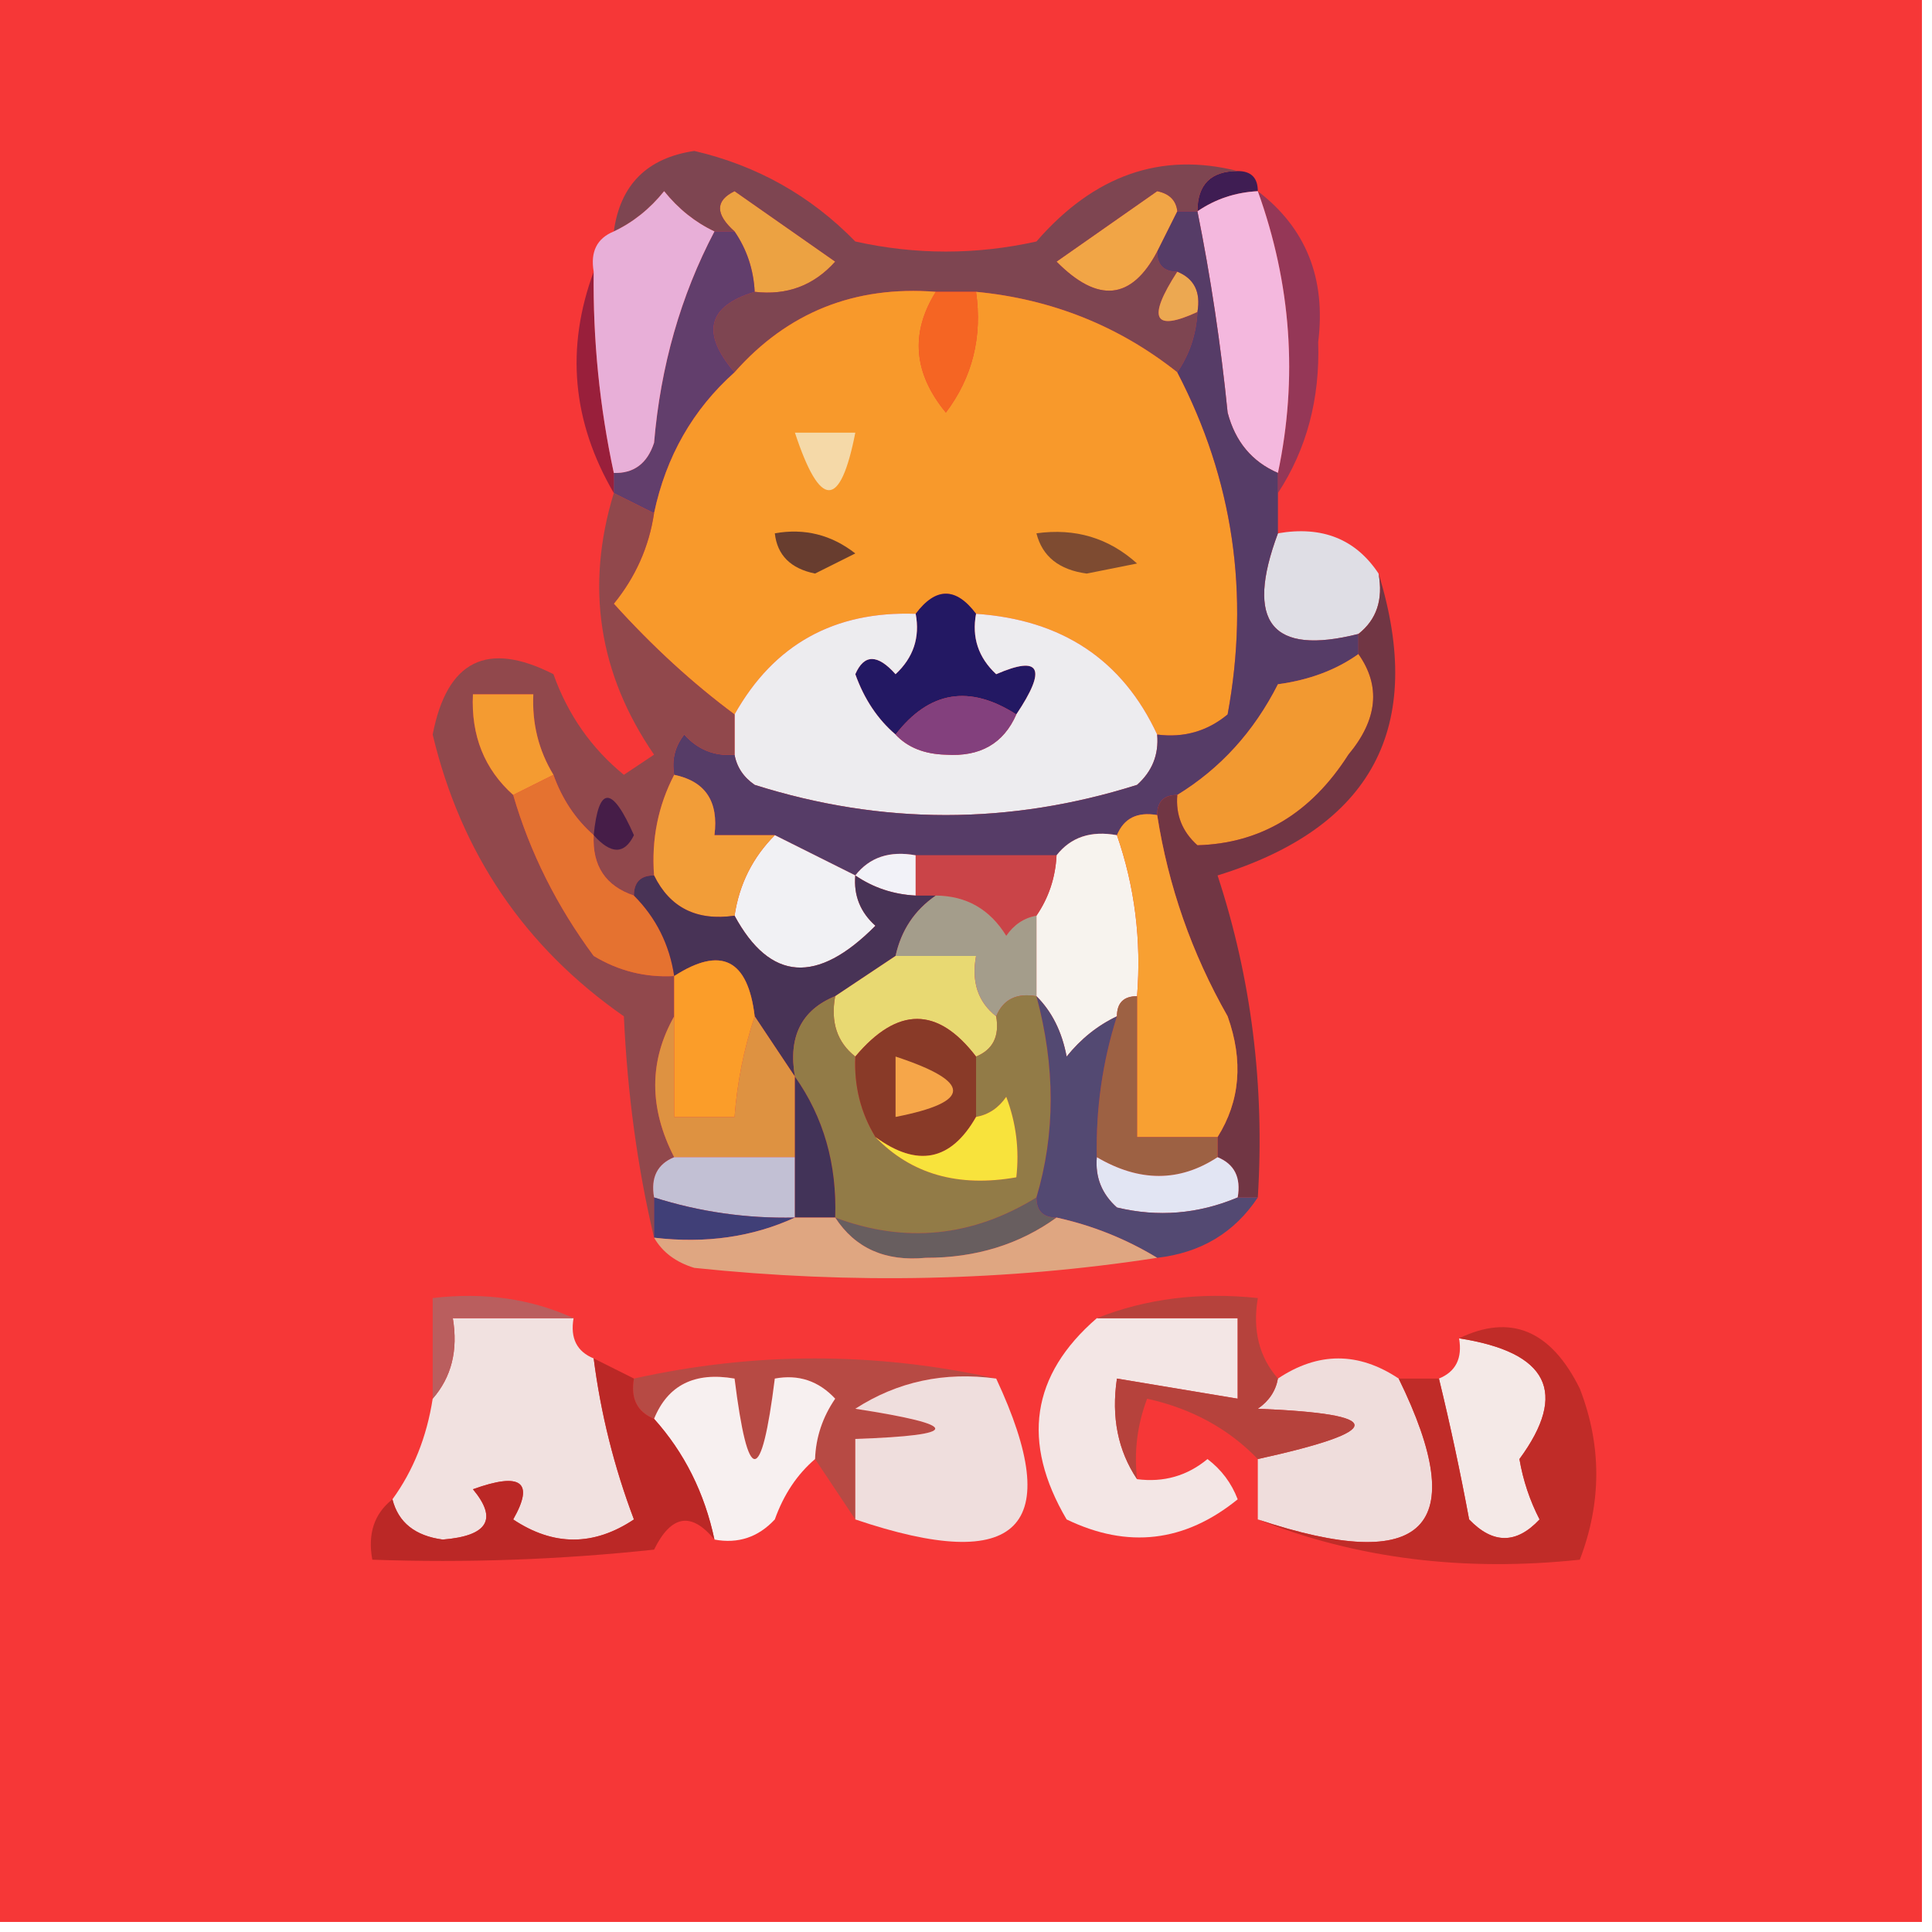 <?xml version="1.0" encoding="UTF-8"?>
<!DOCTYPE svg PUBLIC "-//W3C//DTD SVG 1.1//EN" "http://www.w3.org/Graphics/SVG/1.1/DTD/svg11.dtd">
<svg xmlns="http://www.w3.org/2000/svg" version="1.1" width="96px" height="96px" style="shape-rendering:geometricPrecision; text-rendering:geometricPrecision; image-rendering:optimizeQuality; fill-rule:evenodd; clip-rule:evenodd" xmlns:xlink="http://www.w3.org/1999/xlink">
<g><path style="opacity:0.996" fill="#f63737" d="M -0.5,-0.5 C 31.5,-0.5 63.5,-0.5 95.5,-0.5C 95.5,31.5 95.5,63.5 95.5,95.5C 63.5,95.5 31.5,95.5 -0.5,95.5C -0.5,63.5 -0.5,31.5 -0.5,-0.5 Z"/></g>
<g><path style="opacity:1" fill="#3f1d53" d="M 61.5,8.5 C 62.167,8.5 62.5,8.833 62.5,9.5C 61.391,9.557 60.391,9.89 59.5,10.5C 59.5,9.167 60.167,8.5 61.5,8.5 Z"/></g>
<g><path style="opacity:1" fill="#eca242" d="M 37.5,14.5 C 37.443,13.391 37.11,12.391 36.5,11.5C 35.537,10.636 35.537,9.97 36.5,9.5C 38.167,10.667 39.833,11.833 41.5,13C 40.437,14.188 39.103,14.688 37.5,14.5 Z"/></g>
<g><path style="opacity:1" fill="#f1a546" d="M 58.5,10.5 C 58.167,11.167 57.833,11.833 57.5,12.5C 56.223,14.914 54.557,15.081 52.5,13C 54.167,11.833 55.833,10.667 57.5,9.5C 58.107,9.624 58.44,9.957 58.5,10.5 Z"/></g>
<g><path style="opacity:1" fill="#7e4551" d="M 61.5,8.5 C 60.167,8.5 59.5,9.167 59.5,10.5C 59.167,10.5 58.833,10.5 58.5,10.5C 58.44,9.957 58.107,9.624 57.5,9.5C 55.833,10.667 54.167,11.833 52.5,13C 54.557,15.081 56.223,14.914 57.5,12.5C 57.5,13.167 57.833,13.5 58.5,13.5C 56.989,15.838 57.323,16.504 59.5,15.5C 59.443,16.609 59.11,17.609 58.5,18.5C 55.593,16.195 52.259,14.862 48.5,14.5C 47.833,14.5 47.167,14.5 46.5,14.5C 42.468,14.186 39.135,15.519 36.5,18.5C 34.825,16.544 35.158,15.211 37.5,14.5C 39.103,14.688 40.437,14.188 41.5,13C 39.833,11.833 38.167,10.667 36.5,9.5C 35.537,9.97 35.537,10.636 36.5,11.5C 36.167,11.5 35.833,11.5 35.5,11.5C 34.542,11.047 33.708,10.38 33,9.5C 32.292,10.38 31.458,11.047 30.5,11.5C 30.818,9.182 32.152,7.848 34.5,7.5C 37.615,8.224 40.282,9.724 42.5,12C 45.5,12.667 48.5,12.667 51.5,12C 54.363,8.702 57.696,7.535 61.5,8.5 Z"/></g>
<g><path style="opacity:1" fill="#eca851" d="M 58.5,13.5 C 59.338,13.842 59.672,14.508 59.5,15.5C 57.323,16.504 56.989,15.838 58.5,13.5 Z"/></g>
<g><path style="opacity:1" fill="#953757" d="M 62.5,9.5 C 64.894,11.332 65.894,13.832 65.5,17C 65.592,19.821 64.926,22.321 63.5,24.5C 63.5,24.167 63.5,23.833 63.5,23.5C 64.495,18.783 64.162,14.116 62.5,9.5 Z"/></g>
<g><path style="opacity:1" fill="#991f3b" d="M 29.5,13.5 C 29.459,16.881 29.793,20.214 30.5,23.5C 30.5,23.833 30.5,24.167 30.5,24.5C 28.431,20.956 28.098,17.29 29.5,13.5 Z"/></g>
<g><path style="opacity:1" fill="#623e6c" d="M 35.5,11.5 C 35.833,11.5 36.167,11.5 36.5,11.5C 37.11,12.391 37.443,13.391 37.5,14.5C 35.158,15.211 34.825,16.544 36.5,18.5C 34.428,20.349 33.095,22.683 32.5,25.5C 31.833,25.167 31.167,24.833 30.5,24.5C 30.5,24.167 30.5,23.833 30.5,23.5C 31.497,23.53 32.164,23.03 32.5,22C 32.824,18.189 33.824,14.69 35.5,11.5 Z"/></g>
<g><path style="opacity:1" fill="#f4b8de" d="M 62.5,9.5 C 64.162,14.116 64.495,18.783 63.5,23.5C 62.21,22.942 61.377,21.942 61,20.5C 60.661,17.12 60.161,13.787 59.5,10.5C 60.391,9.89 61.391,9.557 62.5,9.5 Z"/></g>
<g><path style="opacity:1" fill="#e8afd8" d="M 35.5,11.5 C 33.824,14.69 32.824,18.189 32.5,22C 32.164,23.03 31.497,23.53 30.5,23.5C 29.793,20.214 29.459,16.881 29.5,13.5C 29.328,12.508 29.662,11.842 30.5,11.5C 31.458,11.047 32.292,10.38 33,9.5C 33.708,10.38 34.542,11.047 35.5,11.5 Z"/></g>
<g><path style="opacity:1" fill="#f8992b" d="M 46.5,14.5 C 45.222,16.544 45.388,18.544 47,20.5C 48.319,18.75 48.819,16.75 48.5,14.5C 52.259,14.862 55.593,16.195 58.5,18.5C 61.275,23.829 62.108,29.496 61,35.5C 59.989,36.337 58.822,36.67 57.5,36.5C 55.777,32.791 52.777,30.791 48.5,30.5C 47.5,29.167 46.5,29.167 45.5,30.5C 41.453,30.355 38.453,32.022 36.5,35.5C 34.417,33.955 32.417,32.122 30.5,30C 31.582,28.67 32.249,27.17 32.5,25.5C 33.095,22.683 34.428,20.349 36.5,18.5C 39.135,15.519 42.468,14.186 46.5,14.5 Z"/></g>
<g><path style="opacity:1" fill="#f56523" d="M 46.5,14.5 C 47.167,14.5 47.833,14.5 48.5,14.5C 48.819,16.75 48.319,18.75 47,20.5C 45.388,18.544 45.222,16.544 46.5,14.5 Z"/></g>
<g><path style="opacity:1" fill="#f5d9a8" d="M 39.5,21.5 C 40.5,21.5 41.5,21.5 42.5,21.5C 41.754,25.31 40.754,25.31 39.5,21.5 Z"/></g>
<g><path style="opacity:1" fill="#683d2f" d="M 38.5,26.5 C 39.978,26.238 41.311,26.571 42.5,27.5C 41.833,27.833 41.167,28.167 40.5,28.5C 39.287,28.253 38.62,27.586 38.5,26.5 Z"/></g>
<g><path style="opacity:1" fill="#7e4b31" d="M 51.5,26.5 C 53.429,26.231 55.095,26.731 56.5,28C 55.667,28.167 54.833,28.333 54,28.5C 52.624,28.316 51.791,27.649 51.5,26.5 Z"/></g>
<g><path style="opacity:1" fill="#dfdee5" d="M 63.5,26.5 C 65.698,26.12 67.365,26.787 68.5,28.5C 68.737,29.791 68.404,30.791 67.5,31.5C 63.184,32.589 61.851,30.922 63.5,26.5 Z"/></g>
<g><path style="opacity:1" fill="#231863" d="M 48.5,30.5 C 48.281,31.675 48.614,32.675 49.5,33.5C 51.7,32.544 52.033,33.21 50.5,35.5C 48.169,34.005 46.169,34.338 44.5,36.5C 43.609,35.739 42.942,34.739 42.5,33.5C 42.938,32.494 43.604,32.494 44.5,33.5C 45.386,32.675 45.719,31.675 45.5,30.5C 46.5,29.167 47.5,29.167 48.5,30.5 Z"/></g>
<g><path style="opacity:1" fill="#edecef" d="M 45.5,30.5 C 45.719,31.675 45.386,32.675 44.5,33.5C 43.604,32.494 42.938,32.494 42.5,33.5C 42.942,34.739 43.609,35.739 44.5,36.5C 45.097,37.139 45.93,37.472 47,37.5C 48.699,37.613 49.866,36.947 50.5,35.5C 52.033,33.21 51.7,32.544 49.5,33.5C 48.614,32.675 48.281,31.675 48.5,30.5C 52.777,30.791 55.777,32.791 57.5,36.5C 57.586,37.496 57.252,38.329 56.5,39C 50.167,41 43.833,41 37.5,39C 36.944,38.617 36.611,38.117 36.5,37.5C 36.5,36.833 36.5,36.167 36.5,35.5C 38.453,32.022 41.453,30.355 45.5,30.5 Z"/></g>
<g><path style="opacity:1" fill="#563c67" d="M 58.5,10.5 C 58.833,10.5 59.167,10.5 59.5,10.5C 60.161,13.787 60.661,17.12 61,20.5C 61.377,21.942 62.21,22.942 63.5,23.5C 63.5,23.833 63.5,24.167 63.5,24.5C 63.5,25.167 63.5,25.833 63.5,26.5C 61.851,30.922 63.184,32.589 67.5,31.5C 67.5,31.833 67.5,32.167 67.5,32.5C 66.391,33.29 65.058,33.79 63.5,34C 62.308,36.355 60.641,38.188 58.5,39.5C 57.833,39.5 57.5,39.833 57.5,40.5C 56.508,40.328 55.842,40.662 55.5,41.5C 54.209,41.263 53.209,41.596 52.5,42.5C 50.167,42.5 47.833,42.5 45.5,42.5C 44.209,42.263 43.209,42.596 42.5,43.5C 41.167,42.833 39.833,42.167 38.5,41.5C 37.5,41.5 36.5,41.5 35.5,41.5C 35.715,39.821 35.048,38.821 33.5,38.5C 33.369,37.761 33.536,37.094 34,36.5C 34.671,37.252 35.504,37.586 36.5,37.5C 36.611,38.117 36.944,38.617 37.5,39C 43.833,41 50.167,41 56.5,39C 57.252,38.329 57.586,37.496 57.5,36.5C 58.822,36.67 59.989,36.337 61,35.5C 62.108,29.496 61.275,23.829 58.5,18.5C 59.11,17.609 59.443,16.609 59.5,15.5C 59.672,14.508 59.338,13.842 58.5,13.5C 57.833,13.5 57.5,13.167 57.5,12.5C 57.833,11.833 58.167,11.167 58.5,10.5 Z"/></g>
<g><path style="opacity:1" fill="#91484c" d="M 30.5,24.5 C 31.167,24.833 31.833,25.167 32.5,25.5C 32.249,27.17 31.582,28.67 30.5,30C 32.417,32.122 34.417,33.955 36.5,35.5C 36.5,36.167 36.5,36.833 36.5,37.5C 35.504,37.586 34.671,37.252 34,36.5C 33.536,37.094 33.369,37.761 33.5,38.5C 32.699,40.042 32.366,41.709 32.5,43.5C 31.833,43.5 31.5,43.833 31.5,44.5C 30.094,44.027 29.427,43.027 29.5,41.5C 28.599,40.709 27.932,39.709 27.5,38.5C 26.766,37.292 26.433,35.959 26.5,34.5C 25.5,34.5 24.5,34.5 23.5,34.5C 23.402,36.553 24.069,38.22 25.5,39.5C 26.333,42.357 27.666,45.023 29.5,47.5C 30.736,48.246 32.069,48.579 33.5,48.5C 33.5,49.167 33.5,49.833 33.5,50.5C 32.244,52.726 32.244,55.059 33.5,57.5C 32.662,57.842 32.328,58.508 32.5,59.5C 32.5,60.167 32.5,60.833 32.5,61.5C 31.677,58.023 31.177,54.356 31,50.5C 26.074,47.066 22.908,42.4 21.5,36.5C 22.208,32.823 24.208,31.823 27.5,33.5C 28.219,35.517 29.386,37.183 31,38.5C 31.5,38.167 32,37.833 32.5,37.5C 29.745,33.483 29.079,29.149 30.5,24.5 Z"/></g>
<g><path style="opacity:1" fill="#f49b31" d="M 27.5,38.5 C 26.833,38.833 26.167,39.167 25.5,39.5C 24.069,38.22 23.402,36.553 23.5,34.5C 24.5,34.5 25.5,34.5 26.5,34.5C 26.433,35.959 26.766,37.292 27.5,38.5 Z"/></g>
<g><path style="opacity:1" fill="#83407d" d="M 50.5,35.5 C 49.866,36.947 48.699,37.613 47,37.5C 45.93,37.472 45.097,37.139 44.5,36.5C 46.169,34.338 48.169,34.005 50.5,35.5 Z"/></g>
<g><path style="opacity:1" fill="#f29931" d="M 67.5,32.5 C 68.621,34.089 68.454,35.756 67,37.5C 65.142,40.412 62.642,41.912 59.5,42C 58.748,41.329 58.414,40.496 58.5,39.5C 60.641,38.188 62.308,36.355 63.5,34C 65.058,33.79 66.391,33.29 67.5,32.5 Z"/></g>
<g><path style="opacity:1" fill="#713644" d="M 68.5,28.5 C 70.854,36.123 68.188,41.123 60.5,43.5C 62.18,48.61 62.847,53.943 62.5,59.5C 62.167,59.5 61.833,59.5 61.5,59.5C 61.672,58.508 61.338,57.842 60.5,57.5C 60.5,57.167 60.5,56.833 60.5,56.5C 61.623,54.712 61.789,52.712 61,50.5C 59.218,47.368 58.052,44.035 57.5,40.5C 57.5,39.833 57.833,39.5 58.5,39.5C 58.414,40.496 58.748,41.329 59.5,42C 62.642,41.912 65.142,40.412 67,37.5C 68.454,35.756 68.621,34.089 67.5,32.5C 67.5,32.167 67.5,31.833 67.5,31.5C 68.404,30.791 68.737,29.791 68.5,28.5 Z"/></g>
<g><path style="opacity:1" fill="#461d48" d="M 29.5,41.5 C 29.747,39.025 30.413,39.025 31.5,41.5C 31.03,42.463 30.363,42.463 29.5,41.5 Z"/></g>
<g><path style="opacity:1" fill="#f7f3ee" d="M 55.5,41.5 C 56.388,44.054 56.721,46.721 56.5,49.5C 55.833,49.5 55.5,49.833 55.5,50.5C 54.542,50.953 53.708,51.62 53,52.5C 52.768,51.263 52.268,50.263 51.5,49.5C 51.5,48.167 51.5,46.833 51.5,45.5C 52.11,44.609 52.443,43.609 52.5,42.5C 53.209,41.596 54.209,41.263 55.5,41.5 Z"/></g>
<g><path style="opacity:1" fill="#f1f1f4" d="M 38.5,41.5 C 39.833,42.167 41.167,42.833 42.5,43.5C 42.414,44.496 42.748,45.329 43.5,46C 40.601,48.929 38.268,48.763 36.5,45.5C 36.733,43.938 37.4,42.605 38.5,41.5 Z"/></g>
<g><path style="opacity:1" fill="#f2f2f8" d="M 42.5,43.5 C 43.209,42.596 44.209,42.263 45.5,42.5C 45.5,43.167 45.5,43.833 45.5,44.5C 44.391,44.443 43.391,44.11 42.5,43.5 Z"/></g>
<g><path style="opacity:1" fill="#f29d38" d="M 33.5,38.5 C 35.048,38.821 35.715,39.821 35.5,41.5C 36.5,41.5 37.5,41.5 38.5,41.5C 37.4,42.605 36.733,43.938 36.5,45.5C 34.62,45.771 33.287,45.104 32.5,43.5C 32.366,41.709 32.699,40.042 33.5,38.5 Z"/></g>
<g><path style="opacity:1" fill="#ca4448" d="M 45.5,42.5 C 47.833,42.5 50.167,42.5 52.5,42.5C 52.443,43.609 52.11,44.609 51.5,45.5C 50.883,45.611 50.383,45.944 50,46.5C 49.184,45.177 48.017,44.511 46.5,44.5C 46.167,44.5 45.833,44.5 45.5,44.5C 45.5,43.833 45.5,43.167 45.5,42.5 Z"/></g>
<g><path style="opacity:1" fill="#e57230" d="M 27.5,38.5 C 27.932,39.709 28.599,40.709 29.5,41.5C 29.427,43.027 30.094,44.027 31.5,44.5C 32.6,45.605 33.267,46.938 33.5,48.5C 32.069,48.579 30.736,48.246 29.5,47.5C 27.666,45.023 26.333,42.357 25.5,39.5C 26.167,39.167 26.833,38.833 27.5,38.5 Z"/></g>
<g><path style="opacity:1" fill="#483356" d="M 32.5,43.5 C 33.287,45.104 34.62,45.771 36.5,45.5C 38.268,48.763 40.601,48.929 43.5,46C 42.748,45.329 42.414,44.496 42.5,43.5C 43.391,44.11 44.391,44.443 45.5,44.5C 45.833,44.5 46.167,44.5 46.5,44.5C 45.449,45.222 44.782,46.222 44.5,47.5C 43.5,48.167 42.5,48.833 41.5,49.5C 39.824,50.183 39.157,51.517 39.5,53.5C 38.833,52.5 38.167,51.5 37.5,50.5C 37.163,47.664 35.829,46.998 33.5,48.5C 33.267,46.938 32.6,45.605 31.5,44.5C 31.5,43.833 31.833,43.5 32.5,43.5 Z"/></g>
<g><path style="opacity:1" fill="#e8d972" d="M 44.5,47.5 C 45.833,47.5 47.167,47.5 48.5,47.5C 48.263,48.791 48.596,49.791 49.5,50.5C 49.672,51.492 49.338,52.158 48.5,52.5C 46.594,50.006 44.594,50.006 42.5,52.5C 41.596,51.791 41.263,50.791 41.5,49.5C 42.5,48.833 43.5,48.167 44.5,47.5 Z"/></g>
<g><path style="opacity:1" fill="#a49d8b" d="M 46.5,44.5 C 48.017,44.511 49.184,45.177 50,46.5C 50.383,45.944 50.883,45.611 51.5,45.5C 51.5,46.833 51.5,48.167 51.5,49.5C 50.508,49.328 49.842,49.662 49.5,50.5C 48.596,49.791 48.263,48.791 48.5,47.5C 47.167,47.5 45.833,47.5 44.5,47.5C 44.782,46.222 45.449,45.222 46.5,44.5 Z"/></g>
<g><path style="opacity:1" fill="#fb9d29" d="M 37.5,50.5 C 36.962,52.117 36.629,53.784 36.5,55.5C 35.5,55.5 34.5,55.5 33.5,55.5C 33.5,53.833 33.5,52.167 33.5,50.5C 33.5,49.833 33.5,49.167 33.5,48.5C 35.829,46.998 37.163,47.664 37.5,50.5 Z"/></g>
<g><path style="opacity:1" fill="#f8a032" d="M 57.5,40.5 C 58.052,44.035 59.218,47.368 61,50.5C 61.789,52.712 61.623,54.712 60.5,56.5C 59.167,56.5 57.833,56.5 56.5,56.5C 56.5,54.167 56.5,51.833 56.5,49.5C 56.721,46.721 56.388,44.054 55.5,41.5C 55.842,40.662 56.508,40.328 57.5,40.5 Z"/></g>
<g><path style="opacity:1" fill="#de9241" d="M 33.5,50.5 C 33.5,52.167 33.5,53.833 33.5,55.5C 34.5,55.5 35.5,55.5 36.5,55.5C 36.629,53.784 36.962,52.117 37.5,50.5C 38.167,51.5 38.833,52.5 39.5,53.5C 39.5,54.833 39.5,56.167 39.5,57.5C 37.5,57.5 35.5,57.5 33.5,57.5C 32.244,55.059 32.244,52.726 33.5,50.5 Z"/></g>
<g><path style="opacity:1" fill="#927b47" d="M 41.5,49.5 C 41.263,50.791 41.596,51.791 42.5,52.5C 42.433,53.959 42.766,55.292 43.5,56.5C 45.279,58.343 47.612,59.01 50.5,58.5C 50.657,57.127 50.49,55.793 50,54.5C 49.617,55.056 49.117,55.389 48.5,55.5C 48.5,54.5 48.5,53.5 48.5,52.5C 49.338,52.158 49.672,51.492 49.5,50.5C 49.842,49.662 50.508,49.328 51.5,49.5C 52.444,52.999 52.444,56.332 51.5,59.5C 48.309,61.467 44.975,61.801 41.5,60.5C 41.59,57.848 40.924,55.514 39.5,53.5C 39.157,51.517 39.824,50.183 41.5,49.5 Z"/></g>
<g><path style="opacity:1" fill="#893a28" d="M 48.5,52.5 C 48.5,53.5 48.5,54.5 48.5,55.5C 47.252,57.69 45.586,58.023 43.5,56.5C 42.766,55.292 42.433,53.959 42.5,52.5C 44.594,50.006 46.594,50.006 48.5,52.5 Z"/></g>
<g><path style="opacity:1" fill="#f6a649" d="M 44.5,52.5 C 48.31,53.754 48.31,54.754 44.5,55.5C 44.5,54.5 44.5,53.5 44.5,52.5 Z"/></g>
<g><path style="opacity:1" fill="#9d6143" d="M 56.5,49.5 C 56.5,51.833 56.5,54.167 56.5,56.5C 57.833,56.5 59.167,56.5 60.5,56.5C 60.5,56.833 60.5,57.167 60.5,57.5C 58.611,58.742 56.611,58.742 54.5,57.5C 54.448,55.097 54.781,52.764 55.5,50.5C 55.5,49.833 55.833,49.5 56.5,49.5 Z"/></g>
<g><path style="opacity:1" fill="#f8e33c" d="M 43.5,56.5 C 45.586,58.023 47.252,57.69 48.5,55.5C 49.117,55.389 49.617,55.056 50,54.5C 50.49,55.793 50.657,57.127 50.5,58.5C 47.612,59.01 45.279,58.343 43.5,56.5 Z"/></g>
<g><path style="opacity:1" fill="#c2c0d4" d="M 33.5,57.5 C 35.5,57.5 37.5,57.5 39.5,57.5C 39.5,58.5 39.5,59.5 39.5,60.5C 37.097,60.552 34.764,60.219 32.5,59.5C 32.328,58.508 32.662,57.842 33.5,57.5 Z"/></g>
<g><path style="opacity:1" fill="#e2e5f3" d="M 54.5,57.5 C 56.611,58.742 58.611,58.742 60.5,57.5C 61.338,57.842 61.672,58.508 61.5,59.5C 59.545,60.324 57.545,60.49 55.5,60C 54.748,59.329 54.414,58.496 54.5,57.5 Z"/></g>
<g><path style="opacity:1" fill="#423358" d="M 39.5,53.5 C 40.924,55.514 41.59,57.848 41.5,60.5C 40.833,60.5 40.167,60.5 39.5,60.5C 39.5,59.5 39.5,58.5 39.5,57.5C 39.5,56.167 39.5,54.833 39.5,53.5 Z"/></g>
<g><path style="opacity:1" fill="#403f77" d="M 32.5,59.5 C 34.764,60.219 37.097,60.552 39.5,60.5C 37.393,61.468 35.059,61.802 32.5,61.5C 32.5,60.833 32.5,60.167 32.5,59.5 Z"/></g>
<g><path style="opacity:1" fill="#685e5f" d="M 51.5,59.5 C 51.5,60.167 51.833,60.5 52.5,60.5C 50.651,61.837 48.484,62.503 46,62.5C 43.992,62.693 42.492,62.026 41.5,60.5C 44.975,61.801 48.309,61.467 51.5,59.5 Z"/></g>
<g><path style="opacity:1" fill="#534972" d="M 51.5,49.5 C 52.268,50.263 52.768,51.263 53,52.5C 53.708,51.62 54.542,50.953 55.5,50.5C 54.781,52.764 54.448,55.097 54.5,57.5C 54.414,58.496 54.748,59.329 55.5,60C 57.545,60.49 59.545,60.324 61.5,59.5C 61.833,59.5 62.167,59.5 62.5,59.5C 61.341,61.25 59.674,62.25 57.5,62.5C 55.95,61.559 54.284,60.892 52.5,60.5C 51.833,60.5 51.5,60.167 51.5,59.5C 52.444,56.332 52.444,52.999 51.5,49.5 Z"/></g>
<g><path style="opacity:1" fill="#dfa681" d="M 39.5,60.5 C 40.167,60.5 40.833,60.5 41.5,60.5C 42.492,62.026 43.992,62.693 46,62.5C 48.484,62.503 50.651,61.837 52.5,60.5C 54.284,60.892 55.95,61.559 57.5,62.5C 50.011,63.656 42.345,63.822 34.5,63C 33.584,62.722 32.917,62.222 32.5,61.5C 35.059,61.802 37.393,61.468 39.5,60.5 Z"/></g>
<g><path style="opacity:1" fill="#f1e1e0" d="M 28.5,65.5 C 28.328,66.492 28.662,67.158 29.5,67.5C 29.851,70.238 30.518,72.904 31.5,75.5C 29.5,76.833 27.5,76.833 25.5,75.5C 26.563,73.634 25.896,73.134 23.5,74C 24.741,75.487 24.241,76.32 22,76.5C 20.624,76.316 19.791,75.649 19.5,74.5C 20.538,73.07 21.204,71.403 21.5,69.5C 22.434,68.432 22.768,67.099 22.5,65.5C 24.5,65.5 26.5,65.5 28.5,65.5 Z"/></g>
<g><path style="opacity:1" fill="#f3e6e5" d="M 54.5,65.5 C 56.833,65.5 59.167,65.5 61.5,65.5C 61.5,66.833 61.5,68.167 61.5,69.5C 59.5,69.167 57.5,68.833 55.5,68.5C 55.215,70.415 55.549,72.081 56.5,73.5C 57.822,73.67 58.989,73.337 60,72.5C 60.692,73.025 61.192,73.692 61.5,74.5C 58.872,76.633 56.039,76.966 53,75.5C 50.739,71.654 51.239,68.32 54.5,65.5 Z"/></g>
<g><path style="opacity:1" fill="#b74a44" d="M 49.5,68.5 C 46.927,68.148 44.594,68.648 42.5,70C 47.794,70.818 47.794,71.318 42.5,71.5C 42.5,72.833 42.5,74.167 42.5,75.5C 41.833,74.5 41.167,73.5 40.5,72.5C 40.539,71.417 40.873,70.417 41.5,69.5C 40.675,68.614 39.675,68.281 38.5,68.5C 37.833,73.833 37.167,73.833 36.5,68.5C 34.517,68.157 33.183,68.823 32.5,70.5C 31.662,70.158 31.328,69.492 31.5,68.5C 37.5,67.167 43.5,67.167 49.5,68.5 Z"/></g>
<g><path style="opacity:1" fill="#f4e9e7" d="M 72.5,66.5 C 76.932,67.19 77.932,69.19 75.5,72.5C 75.68,73.554 76.013,74.554 76.5,75.5C 75.349,76.731 74.183,76.731 73,75.5C 72.56,73.134 72.06,70.801 71.5,68.5C 72.338,68.158 72.672,67.492 72.5,66.5 Z"/></g>
<g><path style="opacity:1" fill="#ba5e5e" d="M 28.5,65.5 C 26.5,65.5 24.5,65.5 22.5,65.5C 22.768,67.099 22.434,68.432 21.5,69.5C 21.5,67.833 21.5,66.167 21.5,64.5C 24.059,64.198 26.393,64.532 28.5,65.5 Z"/></g>
<g><path style="opacity:1" fill="#efdedd" d="M 49.5,68.5 C 52.966,75.918 50.633,78.251 42.5,75.5C 42.5,74.167 42.5,72.833 42.5,71.5C 47.794,71.318 47.794,70.818 42.5,70C 44.594,68.648 46.927,68.148 49.5,68.5 Z"/></g>
<g><path style="opacity:1" fill="#efdddc" d="M 69.5,68.5 C 73.137,75.93 70.803,78.264 62.5,75.5C 62.5,74.5 62.5,73.5 62.5,72.5C 68.905,71.09 68.905,70.257 62.5,70C 63.056,69.617 63.389,69.117 63.5,68.5C 65.5,67.167 67.5,67.167 69.5,68.5 Z"/></g>
<g><path style="opacity:1" fill="#f7f0f0" d="M 40.5,72.5 C 39.609,73.261 38.942,74.261 38.5,75.5C 37.675,76.386 36.675,76.719 35.5,76.5C 35.008,74.181 34.008,72.181 32.5,70.5C 33.183,68.823 34.517,68.157 36.5,68.5C 37.167,73.833 37.833,73.833 38.5,68.5C 39.675,68.281 40.675,68.614 41.5,69.5C 40.873,70.417 40.539,71.417 40.5,72.5 Z"/></g>
<g><path style="opacity:1" fill="#b6423c" d="M 54.5,65.5 C 56.948,64.527 59.615,64.194 62.5,64.5C 62.232,66.099 62.566,67.432 63.5,68.5C 63.389,69.117 63.056,69.617 62.5,70C 68.905,70.257 68.905,71.09 62.5,72.5C 61.042,70.989 59.209,69.989 57,69.5C 56.51,70.793 56.343,72.127 56.5,73.5C 55.549,72.081 55.215,70.415 55.5,68.5C 57.5,68.833 59.5,69.167 61.5,69.5C 61.5,68.167 61.5,66.833 61.5,65.5C 59.167,65.5 56.833,65.5 54.5,65.5 Z"/></g>
<g><path style="opacity:1" fill="#bb2826" d="M 29.5,67.5 C 30.167,67.833 30.833,68.167 31.5,68.5C 31.328,69.492 31.662,70.158 32.5,70.5C 34.008,72.181 35.008,74.181 35.5,76.5C 34.352,75.105 33.352,75.272 32.5,77C 27.845,77.499 23.178,77.666 18.5,77.5C 18.263,76.209 18.596,75.209 19.5,74.5C 19.791,75.649 20.624,76.316 22,76.5C 24.241,76.32 24.741,75.487 23.5,74C 25.896,73.134 26.563,73.634 25.5,75.5C 27.5,76.833 29.5,76.833 31.5,75.5C 30.518,72.904 29.851,70.238 29.5,67.5 Z"/></g>
<g><path style="opacity:1" fill="#c02c28" d="M 72.5,66.5 C 75.064,65.263 77.064,66.097 78.5,69C 79.591,71.818 79.591,74.651 78.5,77.5C 72.729,78.113 67.396,77.446 62.5,75.5C 70.803,78.264 73.137,75.93 69.5,68.5C 70.167,68.5 70.833,68.5 71.5,68.5C 72.06,70.801 72.56,73.134 73,75.5C 74.183,76.731 75.349,76.731 76.5,75.5C 76.013,74.554 75.68,73.554 75.5,72.5C 77.932,69.19 76.932,67.19 72.5,66.5 Z"/></g>
</svg>
